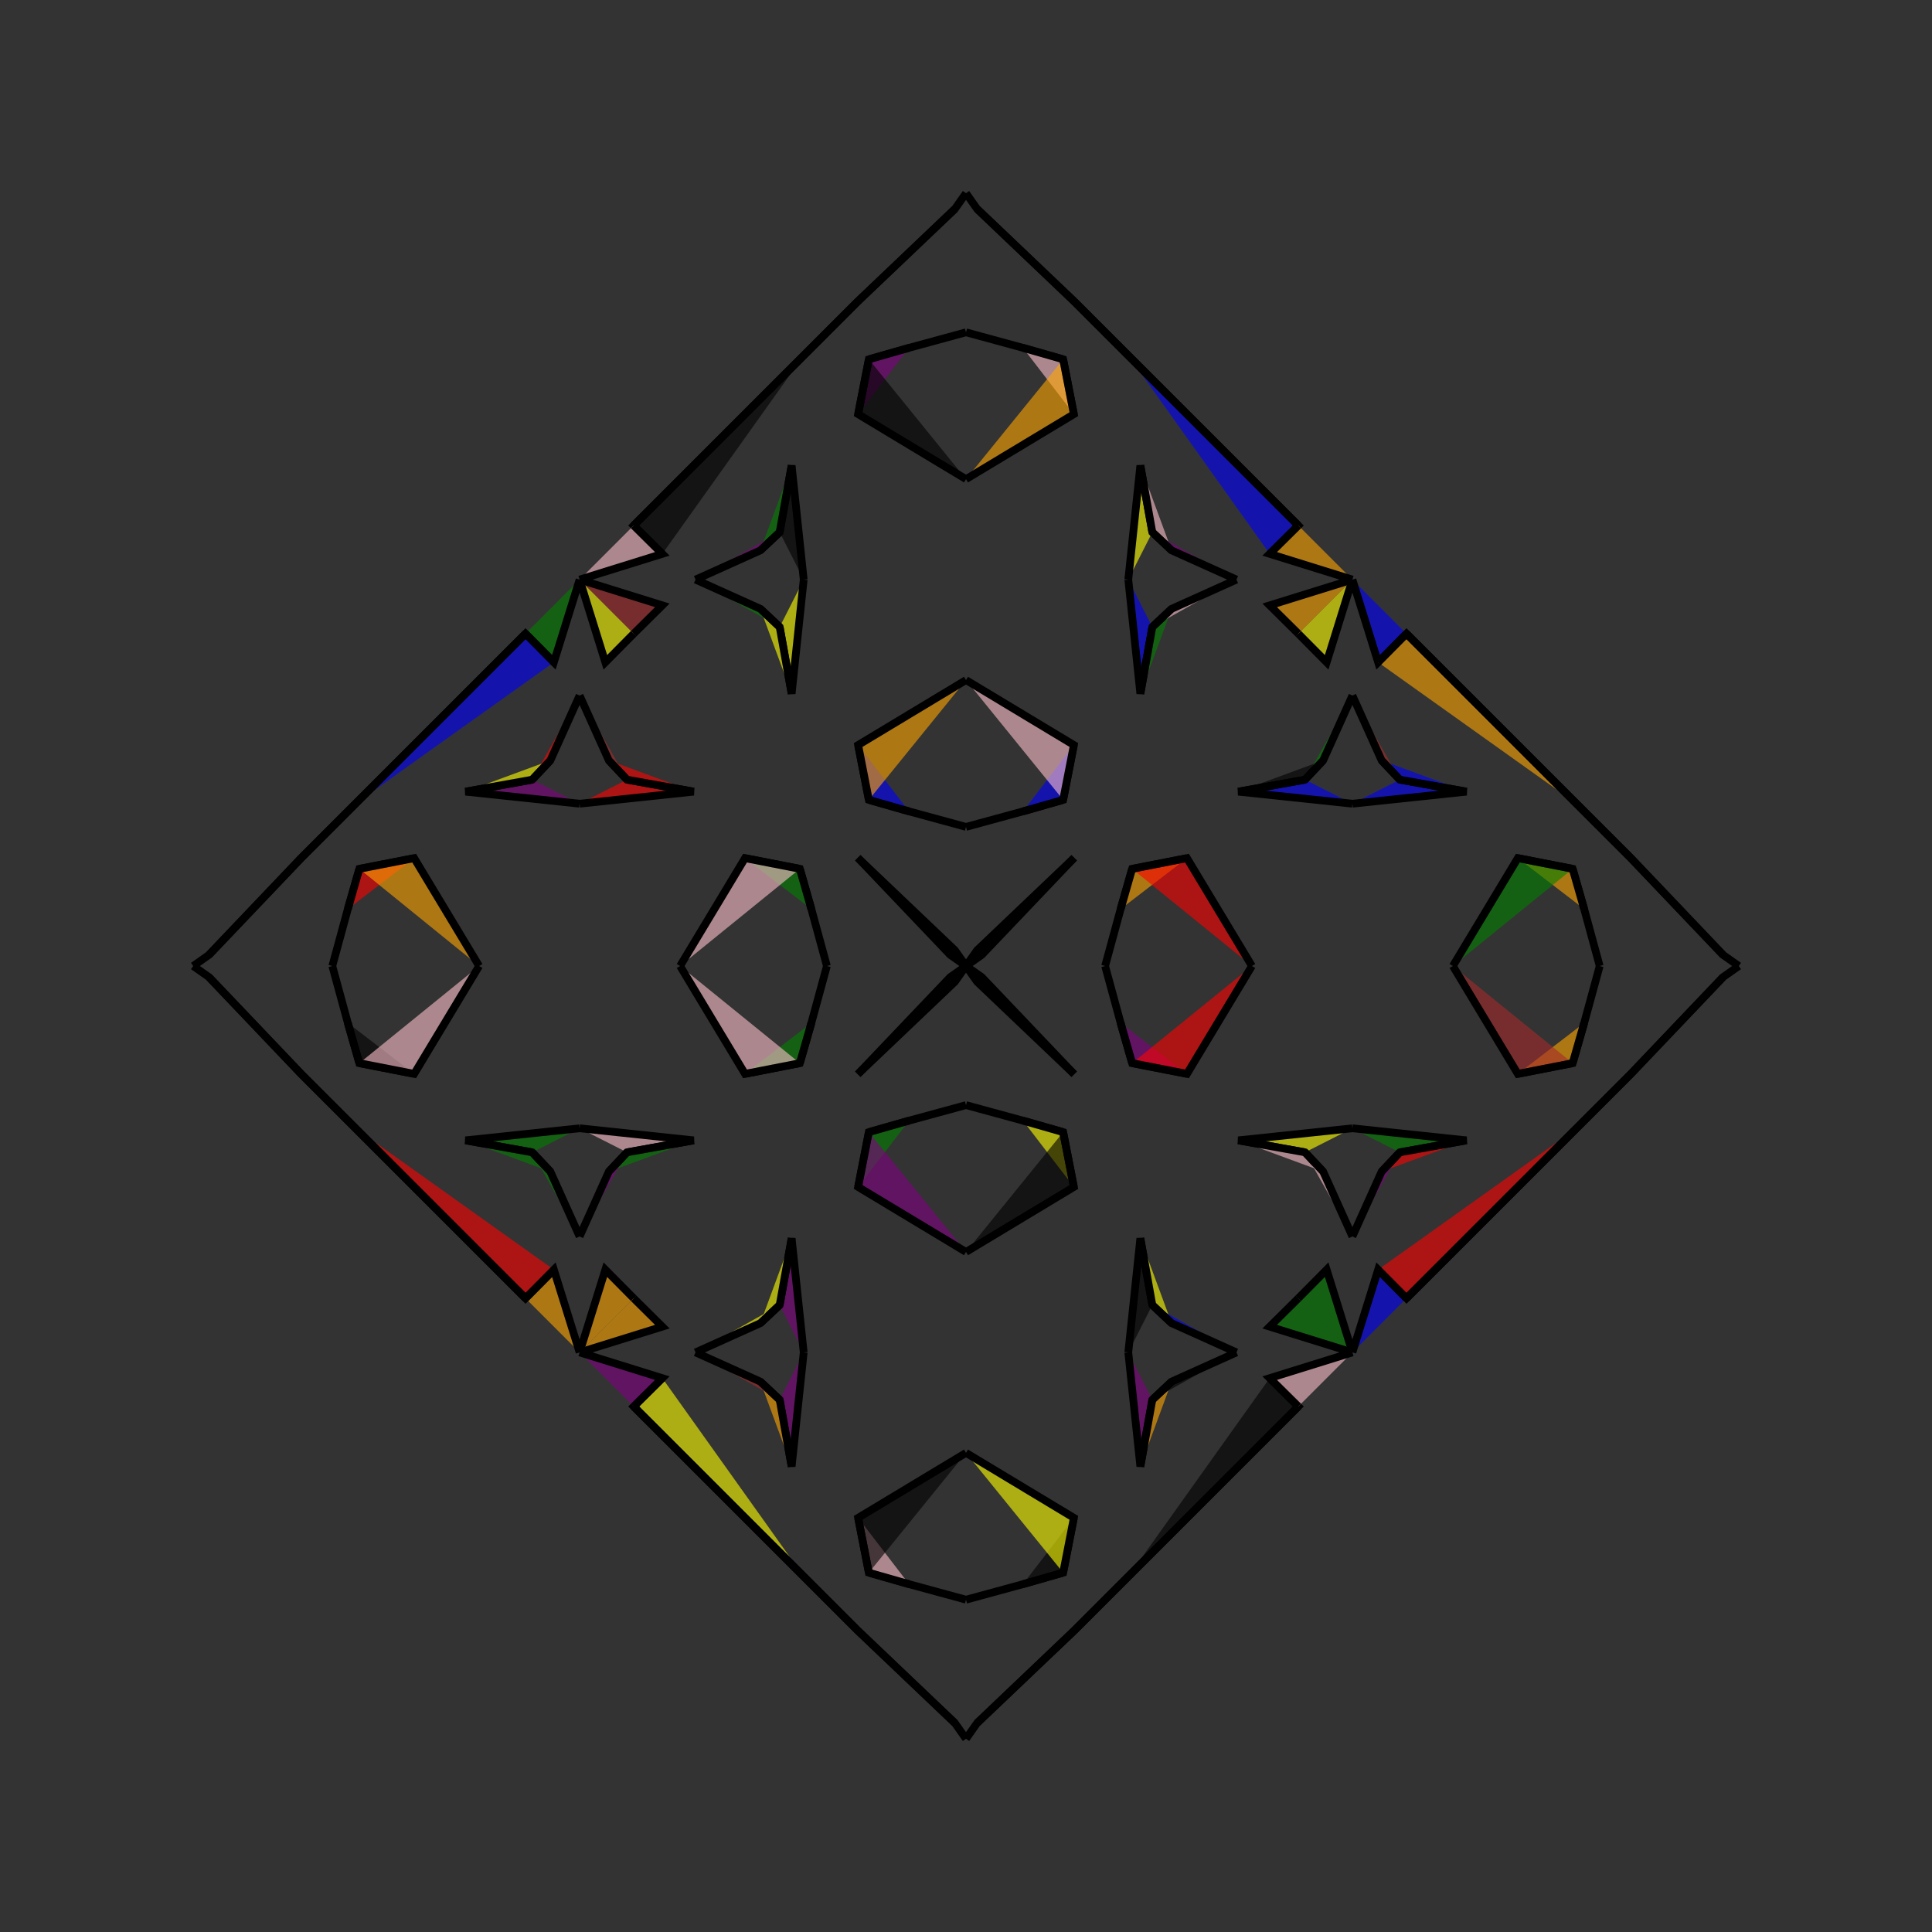 <?xml version="1.0" encoding="UTF-8"?>
<svg xmlns="http://www.w3.org/2000/svg" xmlns:xlink="http://www.w3.org/1999/xlink"
     width="250" height="250" viewBox="-125.0 -125.0 250 250">
<rect x="-125.0" y="-125.0" width="250" height="250" fill="#333333" stroke="none"/>
<defs>
</defs>
<path d="M18.0,-0.0 L20.009,-7.37 L21.499,-12.572" fill="brown" fill-opacity="0.6" stroke="black" stroke-width="1" />
<path d="M18.0,-0.0 L20.009,7.37 L21.499,12.572" fill="blue" fill-opacity="0.6" stroke="black" stroke-width="1" />
<path d="M20.009,-7.37 L21.499,-12.572 L28.594,-13.958" fill="orange" fill-opacity="0.6" stroke="black" stroke-width="1" />
<path d="M20.009,7.37 L21.499,12.572 L28.594,13.958" fill="purple" fill-opacity="0.6" stroke="black" stroke-width="1" />
<path d="M21.499,-12.572 L28.594,-13.958 L37.0,-0.0" fill="red" fill-opacity="0.6" stroke="black" stroke-width="1" />
<path d="M21.499,12.572 L28.594,13.958 L37.0,-0.0" fill="red" fill-opacity="0.6" stroke="black" stroke-width="1" />
<path d="M50.0,-21.0 L35.235,-22.561 L43.87,-24.11" fill="blue" fill-opacity="0.6" stroke="black" stroke-width="1" />
<path d="M50.0,21.0 L35.235,22.561 L43.87,24.11" fill="yellow" fill-opacity="0.6" stroke="black" stroke-width="1" />
<path d="M35.235,-22.561 L43.87,-24.11 L46.221,-26.611" fill="black" fill-opacity="0.6" stroke="black" stroke-width="1" />
<path d="M35.235,22.561 L43.87,24.11 L46.221,26.611" fill="pink" fill-opacity="0.6" stroke="black" stroke-width="1" />
<path d="M43.87,-24.11 L46.221,-26.611 L50.0,-35.0" fill="green" fill-opacity="0.6" stroke="black" stroke-width="1" />
<path d="M43.87,24.11 L46.221,26.611 L50.0,35.0" fill="pink" fill-opacity="0.6" stroke="black" stroke-width="1" />
<path d="M50.0,-50.0 L46.669,-39.296 L43.0,-43.0" fill="yellow" fill-opacity="0.6" stroke="black" stroke-width="1" />
<path d="M50.0,50.0 L46.669,39.296 L43.0,43.0" fill="green" fill-opacity="0.6" stroke="black" stroke-width="1" />
<path d="M39.296,53.331 L43.0,57.0 L21.0,79.0" fill="black" fill-opacity="0.6" stroke="black" stroke-width="1" />
<path d="M39.296,-53.331 L43.0,-57.0 L21.0,-79.0" fill="blue" fill-opacity="0.6" stroke="black" stroke-width="1" />
<path d="M43.0,57.0 L21.0,79.0 L14.0,86.0" fill="purple" fill-opacity="0.6" stroke="black" stroke-width="1" />
<path d="M43.0,-57.0 L21.0,-79.0 L14.0,-86.0" fill="brown" fill-opacity="0.6" stroke="black" stroke-width="1" />
<path d="M21.0,79.0 L14.0,86.0 L1.436,97.963" fill="green" fill-opacity="0.6" stroke="black" stroke-width="1" />
<path d="M21.0,-79.0 L14.0,-86.0 L1.436,-97.963" fill="black" fill-opacity="0.6" stroke="black" stroke-width="1" />
<path d="M14.0,-14.0 L2.037,-1.436 L0.0,-0.0" fill="blue" fill-opacity="0.6" stroke="black" stroke-width="1" />
<path d="M14.0,14.0 L2.037,1.436 L0.0,-0.0" fill="purple" fill-opacity="0.6" stroke="black" stroke-width="1" />
<path d="M-18.0,-0.0 L-20.009,-7.37 L-21.499,-12.572" fill="orange" fill-opacity="0.6" stroke="black" stroke-width="1" />
<path d="M-18.0,-0.0 L-20.009,7.37 L-21.499,12.572" fill="black" fill-opacity="0.6" stroke="black" stroke-width="1" />
<path d="M-20.009,-7.37 L-21.499,-12.572 L-28.594,-13.958" fill="green" fill-opacity="0.6" stroke="black" stroke-width="1" />
<path d="M-20.009,7.37 L-21.499,12.572 L-28.594,13.958" fill="green" fill-opacity="0.6" stroke="black" stroke-width="1" />
<path d="M-21.499,-12.572 L-28.594,-13.958 L-37.0,-0.0" fill="pink" fill-opacity="0.6" stroke="black" stroke-width="1" />
<path d="M-21.499,12.572 L-28.594,13.958 L-37.0,-0.0" fill="pink" fill-opacity="0.6" stroke="black" stroke-width="1" />
<path d="M-50.0,-21.0 L-35.235,-22.561 L-43.87,-24.11" fill="red" fill-opacity="0.6" stroke="black" stroke-width="1" />
<path d="M-50.0,21.0 L-35.235,22.561 L-43.87,24.11" fill="pink" fill-opacity="0.6" stroke="black" stroke-width="1" />
<path d="M-35.235,-22.561 L-43.87,-24.11 L-46.221,-26.611" fill="red" fill-opacity="0.6" stroke="black" stroke-width="1" />
<path d="M-35.235,22.561 L-43.87,24.11 L-46.221,26.611" fill="green" fill-opacity="0.6" stroke="black" stroke-width="1" />
<path d="M-43.87,-24.11 L-46.221,-26.611 L-50.0,-35.0" fill="brown" fill-opacity="0.6" stroke="black" stroke-width="1" />
<path d="M-43.87,24.11 L-46.221,26.611 L-50.0,35.0" fill="purple" fill-opacity="0.6" stroke="black" stroke-width="1" />
<path d="M-50.0,-50.0 L-46.669,-39.296 L-43.0,-43.0" fill="yellow" fill-opacity="0.6" stroke="black" stroke-width="1" />
<path d="M-50.0,50.0 L-46.669,39.296 L-43.0,43.0" fill="orange" fill-opacity="0.6" stroke="black" stroke-width="1" />
<path d="M-39.296,53.331 L-43.0,57.0 L-21.0,79.0" fill="yellow" fill-opacity="0.6" stroke="black" stroke-width="1" />
<path d="M-39.296,-53.331 L-43.0,-57.0 L-21.0,-79.0" fill="black" fill-opacity="0.6" stroke="black" stroke-width="1" />
<path d="M-43.0,57.0 L-21.0,79.0 L-14.0,86.0" fill="yellow" fill-opacity="0.6" stroke="black" stroke-width="1" />
<path d="M-43.0,-57.0 L-21.0,-79.0 L-14.0,-86.0" fill="brown" fill-opacity="0.6" stroke="black" stroke-width="1" />
<path d="M-21.0,79.0 L-14.0,86.0 L-1.436,97.963" fill="green" fill-opacity="0.6" stroke="black" stroke-width="1" />
<path d="M-21.0,-79.0 L-14.0,-86.0 L-1.436,-97.963" fill="purple" fill-opacity="0.6" stroke="black" stroke-width="1" />
<path d="M-14.0,-14.0 L-2.037,-1.436 L0.0,-0.0" fill="blue" fill-opacity="0.6" stroke="black" stroke-width="1" />
<path d="M-14.0,14.0 L-2.037,1.436 L0.0,-0.0" fill="red" fill-opacity="0.6" stroke="black" stroke-width="1" />
<path d="M82.0,-0.0 L79.991,7.37 L78.501,12.572" fill="red" fill-opacity="0.6" stroke="black" stroke-width="1" />
<path d="M82.0,-0.0 L79.991,-7.37 L78.501,-12.572" fill="black" fill-opacity="0.6" stroke="black" stroke-width="1" />
<path d="M79.991,7.37 L78.501,12.572 L71.406,13.958" fill="orange" fill-opacity="0.6" stroke="black" stroke-width="1" />
<path d="M79.991,-7.37 L78.501,-12.572 L71.406,-13.958" fill="orange" fill-opacity="0.6" stroke="black" stroke-width="1" />
<path d="M78.501,12.572 L71.406,13.958 L63.0,-0.0" fill="brown" fill-opacity="0.6" stroke="black" stroke-width="1" />
<path d="M78.501,-12.572 L71.406,-13.958 L63.0,-0.0" fill="green" fill-opacity="0.6" stroke="black" stroke-width="1" />
<path d="M50.0,21.0 L64.765,22.561 L56.13,24.11" fill="green" fill-opacity="0.6" stroke="black" stroke-width="1" />
<path d="M50.0,-21.0 L64.765,-22.561 L56.13,-24.11" fill="blue" fill-opacity="0.6" stroke="black" stroke-width="1" />
<path d="M64.765,22.561 L56.13,24.11 L53.779,26.611" fill="red" fill-opacity="0.6" stroke="black" stroke-width="1" />
<path d="M64.765,-22.561 L56.13,-24.11 L53.779,-26.611" fill="blue" fill-opacity="0.6" stroke="black" stroke-width="1" />
<path d="M56.13,24.11 L53.779,26.611 L50.0,35.0" fill="purple" fill-opacity="0.6" stroke="black" stroke-width="1" />
<path d="M56.13,-24.11 L53.779,-26.611 L50.0,-35.0" fill="brown" fill-opacity="0.6" stroke="black" stroke-width="1" />
<path d="M50.0,50.0 L53.331,39.296 L57.0,43.0" fill="blue" fill-opacity="0.6" stroke="black" stroke-width="1" />
<path d="M50.0,-50.0 L53.331,-39.296 L57.0,-43.0" fill="blue" fill-opacity="0.6" stroke="black" stroke-width="1" />
<path d="M53.331,39.296 L57.0,43.0 L79.0,21.0" fill="red" fill-opacity="0.6" stroke="black" stroke-width="1" />
<path d="M53.331,-39.296 L57.0,-43.0 L79.0,-21.0" fill="orange" fill-opacity="0.6" stroke="black" stroke-width="1" />
<path d="M57.0,43.0 L79.0,21.0 L86.0,14.0" fill="black" fill-opacity="0.6" stroke="black" stroke-width="1" />
<path d="M57.0,-43.0 L79.0,-21.0 L86.0,-14.0" fill="orange" fill-opacity="0.6" stroke="black" stroke-width="1" />
<path d="M79.0,21.0 L86.0,14.0 L97.963,1.436" fill="pink" fill-opacity="0.6" stroke="black" stroke-width="1" />
<path d="M79.0,-21.0 L86.0,-14.0 L97.963,-1.436" fill="blue" fill-opacity="0.6" stroke="black" stroke-width="1" />
<path d="M86.0,14.0 L97.963,1.436 L100.0,-0.0" fill="red" fill-opacity="0.6" stroke="black" stroke-width="1" />
<path d="M86.0,-14.0 L97.963,-1.436 L100.0,-0.0" fill="brown" fill-opacity="0.6" stroke="black" stroke-width="1" />
<path d="M0.0,-18.0 L7.37,-20.009 L12.572,-21.499" fill="red" fill-opacity="0.6" stroke="black" stroke-width="1" />
<path d="M0.0,18.0 L7.37,20.009 L12.572,21.499" fill="orange" fill-opacity="0.6" stroke="black" stroke-width="1" />
<path d="M0.0,82.0 L7.37,79.991 L12.572,78.501" fill="green" fill-opacity="0.6" stroke="black" stroke-width="1" />
<path d="M0.0,-82.0 L7.37,-79.991 L12.572,-78.501" fill="yellow" fill-opacity="0.6" stroke="black" stroke-width="1" />
<path d="M7.37,-20.009 L12.572,-21.499 L13.958,-28.594" fill="blue" fill-opacity="0.6" stroke="black" stroke-width="1" />
<path d="M7.37,20.009 L12.572,21.499 L13.958,28.594" fill="yellow" fill-opacity="0.6" stroke="black" stroke-width="1" />
<path d="M7.37,79.991 L12.572,78.501 L13.958,71.406" fill="black" fill-opacity="0.6" stroke="black" stroke-width="1" />
<path d="M7.37,-79.991 L12.572,-78.501 L13.958,-71.406" fill="pink" fill-opacity="0.6" stroke="black" stroke-width="1" />
<path d="M12.572,-21.499 L13.958,-28.594 L0.0,-37.0" fill="pink" fill-opacity="0.6" stroke="black" stroke-width="1" />
<path d="M12.572,21.499 L13.958,28.594 L0.0,37.0" fill="black" fill-opacity="0.6" stroke="black" stroke-width="1" />
<path d="M12.572,78.501 L13.958,71.406 L0.0,63.0" fill="yellow" fill-opacity="0.6" stroke="black" stroke-width="1" />
<path d="M12.572,-78.501 L13.958,-71.406 L0.0,-63.0" fill="orange" fill-opacity="0.6" stroke="black" stroke-width="1" />
<path d="M21.0,-50.0 L22.561,-35.235 L24.11,-43.87" fill="blue" fill-opacity="0.6" stroke="black" stroke-width="1" />
<path d="M21.0,50.0 L22.561,35.235 L24.11,43.87" fill="black" fill-opacity="0.6" stroke="black" stroke-width="1" />
<path d="M21.0,50.0 L22.561,64.765 L24.11,56.13" fill="purple" fill-opacity="0.6" stroke="black" stroke-width="1" />
<path d="M21.0,-50.0 L22.561,-64.765 L24.11,-56.13" fill="yellow" fill-opacity="0.6" stroke="black" stroke-width="1" />
<path d="M22.561,-35.235 L24.11,-43.87 L26.611,-46.221" fill="green" fill-opacity="0.6" stroke="black" stroke-width="1" />
<path d="M22.561,35.235 L24.11,43.87 L26.611,46.221" fill="yellow" fill-opacity="0.6" stroke="black" stroke-width="1" />
<path d="M22.561,64.765 L24.11,56.13 L26.611,53.779" fill="orange" fill-opacity="0.6" stroke="black" stroke-width="1" />
<path d="M22.561,-64.765 L24.11,-56.13 L26.611,-53.779" fill="pink" fill-opacity="0.6" stroke="black" stroke-width="1" />
<path d="M24.11,-43.87 L26.611,-46.221 L35.0,-50.0" fill="pink" fill-opacity="0.6" stroke="black" stroke-width="1" />
<path d="M24.11,43.87 L26.611,46.221 L35.0,50.0" fill="blue" fill-opacity="0.6" stroke="black" stroke-width="1" />
<path d="M24.11,56.13 L26.611,53.779 L35.0,50.0" fill="black" fill-opacity="0.6" stroke="black" stroke-width="1" />
<path d="M24.11,-56.13 L26.611,-53.779 L35.0,-50.0" fill="purple" fill-opacity="0.6" stroke="black" stroke-width="1" />
<path d="M50.0,-50.0 L39.296,-46.669 L43.0,-43.0" fill="orange" fill-opacity="0.6" stroke="black" stroke-width="1" />
<path d="M50.0,50.0 L39.296,46.669 L43.0,43.0" fill="green" fill-opacity="0.6" stroke="black" stroke-width="1" />
<path d="M50.0,50.0 L39.296,53.331 L43.0,57.0" fill="pink" fill-opacity="0.6" stroke="black" stroke-width="1" />
<path d="M50.0,-50.0 L39.296,-53.331 L43.0,-57.0" fill="orange" fill-opacity="0.6" stroke="black" stroke-width="1" />
<path d="M14.0,-14.0 L1.436,-2.037 L0.0,-0.0" fill="yellow" fill-opacity="0.6" stroke="black" stroke-width="1" />
<path d="M14.0,14.0 L1.436,2.037 L0.0,-0.0" fill="yellow" fill-opacity="0.6" stroke="black" stroke-width="1" />
<path d="M14.0,86.0 L1.436,97.963 L0.0,100.0" fill="purple" fill-opacity="0.6" stroke="black" stroke-width="1" />
<path d="M14.0,-86.0 L1.436,-97.963 L0.0,-100.0" fill="green" fill-opacity="0.6" stroke="black" stroke-width="1" />
<path d="M0.0,82.0 L-7.37,79.991 L-12.572,78.501" fill="purple" fill-opacity="0.6" stroke="black" stroke-width="1" />
<path d="M0.0,-18.0 L-7.37,-20.009 L-12.572,-21.499" fill="yellow" fill-opacity="0.6" stroke="black" stroke-width="1" />
<path d="M0.0,18.0 L-7.37,20.009 L-12.572,21.499" fill="brown" fill-opacity="0.6" stroke="black" stroke-width="1" />
<path d="M0.0,-82.0 L-7.37,-79.991 L-12.572,-78.501" fill="blue" fill-opacity="0.6" stroke="black" stroke-width="1" />
<path d="M-7.37,79.991 L-12.572,78.501 L-13.958,71.406" fill="pink" fill-opacity="0.6" stroke="black" stroke-width="1" />
<path d="M-7.37,-20.009 L-12.572,-21.499 L-13.958,-28.594" fill="blue" fill-opacity="0.6" stroke="black" stroke-width="1" />
<path d="M-7.37,20.009 L-12.572,21.499 L-13.958,28.594" fill="green" fill-opacity="0.6" stroke="black" stroke-width="1" />
<path d="M-7.37,-79.991 L-12.572,-78.501 L-13.958,-71.406" fill="purple" fill-opacity="0.6" stroke="black" stroke-width="1" />
<path d="M-12.572,78.501 L-13.958,71.406 L0.0,63.0" fill="black" fill-opacity="0.6" stroke="black" stroke-width="1" />
<path d="M-12.572,-21.499 L-13.958,-28.594 L0.0,-37.0" fill="orange" fill-opacity="0.6" stroke="black" stroke-width="1" />
<path d="M-12.572,21.499 L-13.958,28.594 L0.0,37.0" fill="purple" fill-opacity="0.6" stroke="black" stroke-width="1" />
<path d="M-12.572,-78.501 L-13.958,-71.406 L0.0,-63.0" fill="black" fill-opacity="0.6" stroke="black" stroke-width="1" />
<path d="M-21.0,50.0 L-22.561,64.765 L-24.11,56.13" fill="purple" fill-opacity="0.6" stroke="black" stroke-width="1" />
<path d="M-21.0,-50.0 L-22.561,-35.235 L-24.11,-43.87" fill="yellow" fill-opacity="0.6" stroke="black" stroke-width="1" />
<path d="M-21.0,50.0 L-22.561,35.235 L-24.11,43.87" fill="purple" fill-opacity="0.6" stroke="black" stroke-width="1" />
<path d="M-21.0,-50.0 L-22.561,-64.765 L-24.11,-56.13" fill="black" fill-opacity="0.6" stroke="black" stroke-width="1" />
<path d="M-22.561,64.765 L-24.11,56.13 L-26.611,53.779" fill="orange" fill-opacity="0.6" stroke="black" stroke-width="1" />
<path d="M-22.561,-35.235 L-24.11,-43.87 L-26.611,-46.221" fill="yellow" fill-opacity="0.6" stroke="black" stroke-width="1" />
<path d="M-22.561,35.235 L-24.11,43.87 L-26.611,46.221" fill="yellow" fill-opacity="0.6" stroke="black" stroke-width="1" />
<path d="M-22.561,-64.765 L-24.11,-56.13 L-26.611,-53.779" fill="green" fill-opacity="0.6" stroke="black" stroke-width="1" />
<path d="M-24.11,56.13 L-26.611,53.779 L-35.0,50.0" fill="brown" fill-opacity="0.6" stroke="black" stroke-width="1" />
<path d="M-24.11,-43.87 L-26.611,-46.221 L-35.0,-50.0" fill="green" fill-opacity="0.6" stroke="black" stroke-width="1" />
<path d="M-24.11,43.87 L-26.611,46.221 L-35.0,50.0" fill="yellow" fill-opacity="0.6" stroke="black" stroke-width="1" />
<path d="M-24.11,-56.13 L-26.611,-53.779 L-35.0,-50.0" fill="purple" fill-opacity="0.6" stroke="black" stroke-width="1" />
<path d="M-50.0,50.0 L-39.296,53.331 L-43.0,57.0" fill="purple" fill-opacity="0.6" stroke="black" stroke-width="1" />
<path d="M-50.0,-50.0 L-39.296,-46.669 L-43.0,-43.0" fill="brown" fill-opacity="0.6" stroke="black" stroke-width="1" />
<path d="M-50.0,50.0 L-39.296,46.669 L-43.0,43.0" fill="orange" fill-opacity="0.6" stroke="black" stroke-width="1" />
<path d="M-50.0,-50.0 L-39.296,-53.331 L-43.0,-57.0" fill="pink" fill-opacity="0.6" stroke="black" stroke-width="1" />
<path d="M-14.0,86.0 L-1.436,97.963 L0.0,100.0" fill="brown" fill-opacity="0.6" stroke="black" stroke-width="1" />
<path d="M-14.0,-14.0 L-1.436,-2.037 L0.0,-0.0" fill="pink" fill-opacity="0.6" stroke="black" stroke-width="1" />
<path d="M-14.0,14.0 L-1.436,2.037 L0.0,-0.0" fill="pink" fill-opacity="0.6" stroke="black" stroke-width="1" />
<path d="M-14.0,-86.0 L-1.436,-97.963 L0.0,-100.0" fill="orange" fill-opacity="0.6" stroke="black" stroke-width="1" />
<path d="M-82.0,-0.0 L-79.991,-7.37 L-78.501,-12.572" fill="black" fill-opacity="0.6" stroke="black" stroke-width="1" />
<path d="M-82.0,-0.0 L-79.991,7.37 L-78.501,12.572" fill="red" fill-opacity="0.6" stroke="black" stroke-width="1" />
<path d="M-79.991,-7.37 L-78.501,-12.572 L-71.406,-13.958" fill="red" fill-opacity="0.6" stroke="black" stroke-width="1" />
<path d="M-79.991,7.37 L-78.501,12.572 L-71.406,13.958" fill="black" fill-opacity="0.6" stroke="black" stroke-width="1" />
<path d="M-78.501,-12.572 L-71.406,-13.958 L-63.0,-0.0" fill="orange" fill-opacity="0.6" stroke="black" stroke-width="1" />
<path d="M-78.501,12.572 L-71.406,13.958 L-63.0,-0.0" fill="pink" fill-opacity="0.6" stroke="black" stroke-width="1" />
<path d="M-50.0,-21.0 L-64.765,-22.561 L-56.13,-24.11" fill="purple" fill-opacity="0.6" stroke="black" stroke-width="1" />
<path d="M-50.0,21.0 L-64.765,22.561 L-56.13,24.11" fill="green" fill-opacity="0.6" stroke="black" stroke-width="1" />
<path d="M-64.765,-22.561 L-56.13,-24.11 L-53.779,-26.611" fill="yellow" fill-opacity="0.6" stroke="black" stroke-width="1" />
<path d="M-64.765,22.561 L-56.13,24.11 L-53.779,26.611" fill="green" fill-opacity="0.6" stroke="black" stroke-width="1" />
<path d="M-56.13,-24.11 L-53.779,-26.611 L-50.0,-35.0" fill="red" fill-opacity="0.6" stroke="black" stroke-width="1" />
<path d="M-56.13,24.11 L-53.779,26.611 L-50.0,35.0" fill="green" fill-opacity="0.6" stroke="black" stroke-width="1" />
<path d="M-50.0,-50.0 L-53.331,-39.296 L-57.0,-43.0" fill="green" fill-opacity="0.6" stroke="black" stroke-width="1" />
<path d="M-50.0,50.0 L-53.331,39.296 L-57.0,43.0" fill="orange" fill-opacity="0.6" stroke="black" stroke-width="1" />
<path d="M-53.331,-39.296 L-57.0,-43.0 L-79.0,-21.0" fill="blue" fill-opacity="0.6" stroke="black" stroke-width="1" />
<path d="M-53.331,39.296 L-57.0,43.0 L-79.0,21.0" fill="red" fill-opacity="0.6" stroke="black" stroke-width="1" />
<path d="M-57.0,-43.0 L-79.0,-21.0 L-86.0,-14.0" fill="blue" fill-opacity="0.6" stroke="black" stroke-width="1" />
<path d="M-57.0,43.0 L-79.0,21.0 L-86.0,14.0" fill="green" fill-opacity="0.6" stroke="black" stroke-width="1" />
<path d="M-79.0,-21.0 L-86.0,-14.0 L-97.963,-1.436" fill="black" fill-opacity="0.6" stroke="black" stroke-width="1" />
<path d="M-79.0,21.0 L-86.0,14.0 L-97.963,1.436" fill="yellow" fill-opacity="0.6" stroke="black" stroke-width="1" />
<path d="M-86.0,-14.0 L-97.963,-1.436 L-100.0,-0.0" fill="black" fill-opacity="0.6" stroke="black" stroke-width="1" />
<path d="M-86.0,14.0 L-97.963,1.436 L-100.0,-0.0" fill="orange" fill-opacity="0.6" stroke="black" stroke-width="1" />
</svg>